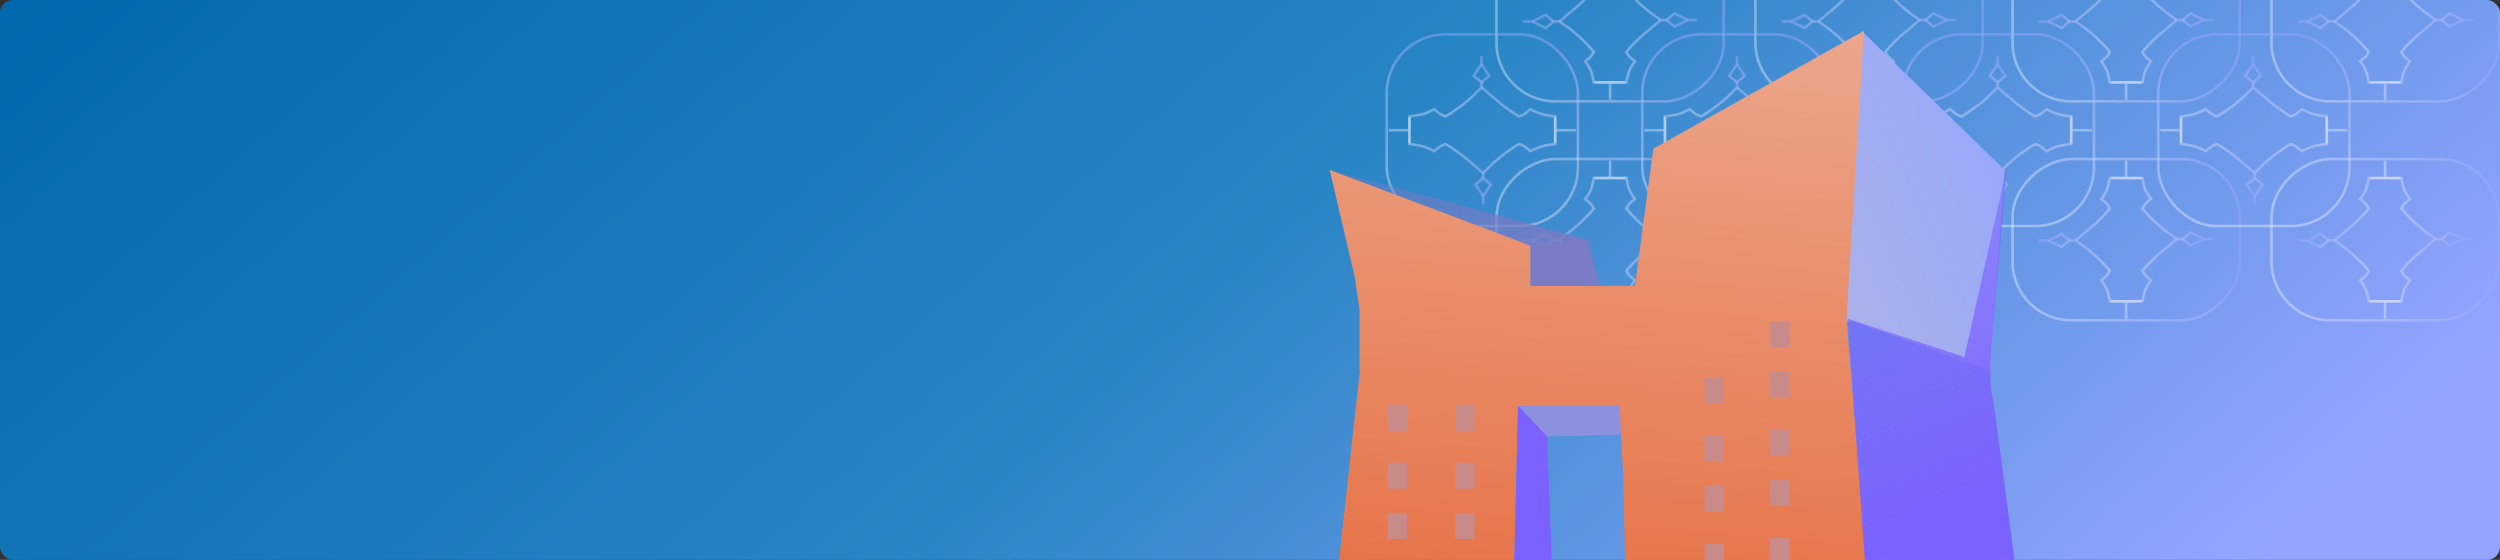 <svg width="1920" height="430" viewBox="0 0 1920 430" fill="none" xmlns="http://www.w3.org/2000/svg">
<rect x="0" y="0" width="1920" height="430" fill="#333333" stroke="none"/>
<g clip-path="url(#clip0_287_419)">
<rect width="1920" height="430" rx="10" fill="url(#paint0_linear_287_419)"/>
<rect x="1720.11" y="122.159" width="123.841" height="174.497" rx="45" transform="rotate(90 1720.11 122.159)" stroke="url(#paint1_linear_287_419)" stroke-opacity="0.5" stroke-width="2"/>
<path d="M1700.04 183.523L1692.79 183.523L1682.25 178.512L1676.33 183.523L1671.72 183.523L1663.16 177.398L1655.91 171.273L1648.67 164.035L1645.37 160.137C1645.37 160.137 1646.67 157.58 1648.01 156.239C1649.3 154.941 1651.96 152.898 1651.96 152.898C1651.96 152.898 1650.23 150.692 1649.33 149.001C1648.42 147.309 1647.59 146.313 1646.69 142.876C1645.37 137.864 1645.37 136.751 1645.37 136.751L1632.86 136.751M1632.86 136.751L1632.86 123.387M1632.86 136.751L1621.01 136.751" stroke="url(#paint2_linear_287_419)" stroke-opacity="0.5" stroke-width="2"/>
<path d="M1692.79 183.523L1682.25 188.534L1676.33 183.523M1671.72 183.523L1663.16 190.762L1655.91 196.887L1648.67 204.125L1645.37 208.023C1645.37 208.023 1646.67 210.58 1648.01 211.921C1649.3 213.219 1651.96 215.262 1651.96 215.262C1651.96 215.262 1650.23 217.468 1649.33 219.159C1648.42 220.851 1647.59 221.847 1646.69 225.284C1645.37 230.296 1645.37 231.409 1645.37 231.409L1632.86 231.409M1632.86 231.409L1632.86 244.773M1632.86 231.409L1621.01 231.409" stroke="url(#paint3_linear_287_419)" stroke-opacity="0.5" stroke-width="2"/>
<path d="M1565.69 184.636L1572.93 184.636L1583.47 189.648L1589.4 184.636L1594.01 184.636L1602.57 190.761L1609.81 196.886L1617.06 204.125L1620.35 208.023C1620.35 208.023 1619.05 210.58 1617.71 211.92C1616.42 213.219 1613.76 215.261 1613.76 215.261C1613.76 215.261 1615.49 217.467 1616.4 219.159C1617.31 220.851 1618.13 221.846 1619.03 225.284C1620.35 230.295 1620.35 231.409 1620.35 231.409L1632.86 231.409L1644.72 231.409" stroke="url(#paint4_linear_287_419)" stroke-opacity="0.5" stroke-width="2"/>
<path d="M1572.93 184.636L1583.47 179.625L1589.4 184.636M1594.01 184.636L1602.57 177.397L1609.81 171.272L1617.06 164.034L1620.35 160.136C1620.35 160.136 1619.05 157.579 1617.71 156.238C1616.42 154.94 1613.76 152.897 1613.76 152.897C1613.76 152.897 1615.49 150.692 1616.4 149C1617.31 147.308 1618.13 146.313 1619.03 142.875C1620.35 137.863 1620.35 136.75 1620.35 136.75L1632.86 136.75L1644.72 136.75" stroke="url(#paint5_linear_287_419)" stroke-opacity="0.5" stroke-width="2"/>
<rect x="1919" y="122.159" width="123.841" height="174.497" rx="45" transform="rotate(90 1919 122.159)" stroke="url(#paint6_linear_287_419)" stroke-opacity="0.5" stroke-width="2"/>
<path d="M1898.92 183.523L1891.68 183.523L1881.14 178.512L1875.22 183.523L1870.61 183.523L1862.04 177.398L1854.8 171.273L1847.56 164.034L1844.26 160.137C1844.26 160.137 1845.56 157.579 1846.9 156.239C1848.19 154.94 1850.85 152.898 1850.85 152.898C1850.85 152.898 1849.12 150.692 1848.21 149C1847.31 147.308 1846.48 146.313 1845.58 142.875C1844.26 137.864 1844.26 136.75 1844.26 136.75L1831.75 136.75M1831.75 136.75L1831.75 123.387M1831.75 136.75L1819.9 136.75" stroke="url(#paint7_linear_287_419)" stroke-opacity="0.5" stroke-width="2"/>
<path d="M1891.68 183.523L1881.14 188.534L1875.21 183.523M1870.6 183.523L1862.04 190.761L1854.8 196.886L1847.55 204.125L1844.26 208.023C1844.26 208.023 1845.56 210.58 1846.9 211.92C1848.19 213.219 1850.85 215.261 1850.85 215.261C1850.85 215.261 1849.12 217.467 1848.21 219.159C1847.31 220.851 1846.48 221.846 1845.58 225.284C1844.26 230.295 1844.26 231.409 1844.26 231.409L1831.75 231.409M1831.75 231.409L1831.75 244.773M1831.75 231.409L1819.89 231.409" stroke="url(#paint8_linear_287_419)" stroke-opacity="0.5" stroke-width="2"/>
<path d="M1764.58 184.636L1771.82 184.636L1782.36 189.648L1788.28 184.636L1792.89 184.636L1801.46 190.761L1808.7 196.886L1815.94 204.125L1819.24 208.023C1819.24 208.023 1817.94 210.58 1816.6 211.92C1815.31 213.219 1812.65 215.261 1812.65 215.261C1812.65 215.261 1814.38 217.467 1815.29 219.159C1816.19 220.851 1817.02 221.846 1817.92 225.284C1819.24 230.295 1819.24 231.409 1819.24 231.409L1831.75 231.409L1843.6 231.409" stroke="url(#paint9_linear_287_419)" stroke-opacity="0.5" stroke-width="2"/>
<path d="M1771.82 184.636L1782.36 179.625L1788.29 184.636M1792.9 184.636L1801.46 177.397L1808.7 171.272L1815.95 164.034L1819.24 160.136C1819.24 160.136 1817.94 157.579 1816.6 156.238C1815.31 154.94 1812.65 152.897 1812.65 152.897C1812.65 152.897 1814.38 150.692 1815.29 149C1816.19 147.308 1817.02 146.313 1817.92 142.875C1819.24 137.863 1819.24 136.75 1819.24 136.75L1831.75 136.75L1843.61 136.75" stroke="url(#paint10_linear_287_419)" stroke-opacity="0.5" stroke-width="2"/>
<rect x="1919" y="-45.999" width="123.841" height="174.497" rx="45" transform="rotate(90 1919 -45.999)" stroke="url(#paint11_linear_287_419)" stroke-opacity="0.5" stroke-width="2"/>
<path d="M1898.92 15.364L1891.68 15.364L1881.14 10.352L1875.22 15.364L1870.61 15.364L1862.04 9.239L1854.8 3.114L1847.56 -4.125L1844.26 -8.023C1844.26 -8.023 1845.56 -10.58 1846.9 -11.92C1848.19 -13.219 1850.85 -15.261 1850.85 -15.261C1850.85 -15.261 1849.12 -17.467 1848.21 -19.159C1847.31 -20.851 1846.48 -21.846 1845.58 -25.284C1844.26 -30.295 1844.26 -31.409 1844.26 -31.409L1831.75 -31.409M1831.75 -31.409L1831.75 -44.773M1831.75 -31.409L1819.9 -31.409" stroke="url(#paint12_linear_287_419)" stroke-opacity="0.5" stroke-width="2"/>
<path d="M1891.68 15.364L1881.14 20.375L1875.21 15.364M1870.6 15.364L1862.04 22.602L1854.8 28.727L1847.55 35.966L1844.26 39.864C1844.26 39.864 1845.56 42.421 1846.9 43.761C1848.19 45.06 1850.85 47.102 1850.85 47.102C1850.85 47.102 1849.12 49.308 1848.21 51C1847.31 52.692 1846.48 53.687 1845.58 57.125C1844.26 62.136 1844.26 63.25 1844.26 63.25L1831.75 63.25M1831.75 63.25L1831.75 76.614M1831.75 63.25L1819.89 63.25" stroke="url(#paint13_linear_287_419)" stroke-opacity="0.5" stroke-width="2"/>
<path d="M1764.58 16.478L1771.82 16.478L1782.36 21.489L1788.28 16.478L1792.89 16.478L1801.46 22.603L1808.7 28.728L1815.94 35.966L1819.24 39.864C1819.24 39.864 1817.94 42.422 1816.6 43.762C1815.31 45.06 1812.65 47.103 1812.65 47.103C1812.65 47.103 1814.38 49.309 1815.29 51.001C1816.19 52.692 1817.02 53.688 1817.92 57.126C1819.24 62.137 1819.24 63.251 1819.24 63.251L1831.75 63.251L1843.6 63.251" stroke="url(#paint14_linear_287_419)" stroke-opacity="0.5" stroke-width="2"/>
<path d="M1771.82 16.478L1782.36 11.467L1788.28 16.478M1792.89 16.478L1801.46 9.239L1808.7 3.114L1815.94 -4.124L1819.24 -8.022C1819.24 -8.022 1817.94 -10.579 1816.6 -11.92C1815.31 -13.218 1812.65 -15.261 1812.65 -15.261C1812.65 -15.261 1814.38 -17.466 1815.29 -19.158C1816.19 -20.85 1817.02 -21.845 1817.92 -25.283C1819.24 -30.295 1819.24 -31.408 1819.24 -31.408L1831.75 -31.408L1843.6 -31.408" stroke="url(#paint15_linear_287_419)" stroke-opacity="0.5" stroke-width="2"/>
<rect x="1720.11" y="-46" width="123.841" height="174.497" rx="45" transform="rotate(90 1720.11 -46)" stroke="url(#paint16_linear_287_419)" stroke-opacity="0.5" stroke-width="2"/>
<path d="M1700.04 15.364L1692.79 15.364L1682.25 10.353L1676.33 15.364L1671.72 15.364L1663.16 9.239L1655.91 3.114L1648.67 -4.125L1645.37 -8.022C1645.37 -8.022 1646.67 -10.58 1648.01 -11.92C1649.3 -13.218 1651.96 -15.261 1651.96 -15.261C1651.96 -15.261 1650.23 -17.467 1649.33 -19.159C1648.42 -20.85 1647.59 -21.846 1646.69 -25.284C1645.37 -30.295 1645.37 -31.409 1645.37 -31.409L1632.86 -31.409M1632.86 -31.409L1632.86 -44.772M1632.86 -31.409L1621.01 -31.409" stroke="url(#paint17_linear_287_419)" stroke-opacity="0.5" stroke-width="2"/>
<path d="M1692.79 15.364L1682.25 20.375L1676.33 15.364M1671.72 15.364L1663.16 22.602L1655.91 28.727L1648.67 35.966L1645.37 39.864C1645.37 39.864 1646.67 42.421 1648.01 43.761C1649.3 45.06 1651.96 47.102 1651.96 47.102C1651.96 47.102 1650.23 49.308 1649.33 51C1648.42 52.692 1647.59 53.687 1646.69 57.125C1645.37 62.136 1645.37 63.25 1645.37 63.25L1632.86 63.25M1632.86 63.25L1632.86 76.614M1632.86 63.25L1621.01 63.25" stroke="url(#paint18_linear_287_419)" stroke-opacity="0.5" stroke-width="2"/>
<path d="M1565.69 16.478L1572.93 16.478L1583.47 21.489L1589.4 16.478L1594.01 16.478L1602.57 22.603L1609.81 28.728L1617.06 35.966L1620.35 39.864C1620.35 39.864 1619.05 42.421 1617.71 43.762C1616.42 45.06 1613.76 47.102 1613.76 47.102C1613.76 47.102 1615.49 49.308 1616.4 51C1617.31 52.692 1618.13 53.688 1619.03 57.125C1620.35 62.137 1620.35 63.25 1620.35 63.25L1632.86 63.25L1644.72 63.25" stroke="url(#paint19_linear_287_419)" stroke-opacity="0.5" stroke-width="2"/>
<path d="M1572.93 16.478L1583.47 11.466L1589.4 16.478M1594.01 16.478L1602.57 9.239L1609.81 3.114L1617.06 -4.124L1620.35 -8.022C1620.35 -8.022 1619.05 -10.579 1617.71 -11.92C1616.42 -13.218 1613.76 -15.261 1613.76 -15.261C1613.76 -15.261 1615.49 -17.467 1616.4 -19.159C1617.31 -20.85 1618.13 -21.846 1619.03 -25.283C1620.35 -30.295 1620.35 -31.408 1620.35 -31.408L1632.86 -31.408L1644.72 -31.408" stroke="url(#paint20_linear_287_419)" stroke-opacity="0.5" stroke-width="2"/>
<rect x="1657.57" y="26.387" width="146.837" height="147.227" rx="45" stroke="url(#paint21_linear_287_419)" stroke-opacity="0.5" stroke-width="2"/>
<path d="M1730.33 43.206L1730.33 49.331L1724.41 58.24L1730.33 63.251L1730.33 67.149L1723.09 74.387L1715.84 80.512L1707.28 86.637L1702.67 89.421C1702.67 89.421 1699.65 88.324 1698.06 87.194C1696.53 86.099 1694.11 83.853 1694.11 83.853C1694.11 83.853 1691.5 85.313 1689.5 86.081C1687.5 86.848 1686.32 87.544 1682.26 88.308C1676.33 89.421 1675.01 89.421 1675.01 89.421L1675.01 100.001M1675.01 100.001L1659.21 100.001M1675.01 100.001L1675.01 110.024" stroke="url(#paint22_linear_287_419)" stroke-opacity="0.5" stroke-width="2"/>
<path d="M1730.33 49.331L1736.26 58.24L1730.33 63.251M1730.33 67.149L1738.89 74.387L1746.14 80.512L1754.7 86.637L1759.31 89.421C1759.31 89.421 1762.33 88.324 1763.92 87.194C1765.45 86.1 1767.87 83.853 1767.87 83.853C1767.87 83.853 1770.48 85.313 1772.48 86.081C1774.48 86.848 1775.66 87.544 1779.72 88.308C1785.65 89.421 1786.97 89.421 1786.97 89.421L1786.97 100.001M1786.97 100.001L1802.77 100.001M1786.97 100.001L1786.97 110.024" stroke="url(#paint23_linear_287_419)" stroke-opacity="0.5" stroke-width="2"/>
<path d="M1731.65 156.796L1731.65 150.671L1737.58 141.762L1731.65 136.751L1731.65 132.853L1738.89 125.614L1746.14 119.489L1754.7 113.364L1759.31 110.58C1759.31 110.58 1762.33 111.678 1763.92 112.808C1765.45 113.902 1767.87 116.148 1767.87 116.148C1767.87 116.148 1770.48 114.689 1772.48 113.921C1774.48 113.153 1775.66 112.458 1779.72 111.694C1785.65 110.58 1786.97 110.58 1786.97 110.58L1786.97 100.001L1786.97 89.978" stroke="url(#paint24_linear_287_419)" stroke-opacity="0.5" stroke-width="2"/>
<path d="M1731.65 150.671L1725.72 141.762L1731.65 136.75M1731.65 132.852L1723.09 125.614L1715.84 119.489L1707.28 113.364L1702.67 110.58C1702.67 110.58 1699.65 111.677 1698.06 112.807C1696.53 113.902 1694.11 116.148 1694.11 116.148C1694.11 116.148 1691.5 114.688 1689.5 113.921C1687.5 113.153 1686.32 112.457 1682.26 111.693C1676.33 110.58 1675.01 110.58 1675.01 110.58L1675.01 100L1675.01 89.978" stroke="url(#paint25_linear_287_419)" stroke-opacity="0.5" stroke-width="2"/>
<rect x="1461.32" y="26.387" width="146.837" height="147.227" rx="45" stroke="url(#paint26_linear_287_419)" stroke-opacity="0.5" stroke-width="2"/>
<path d="M1534.08 43.205L1534.08 49.33L1528.15 58.239L1534.08 63.251L1534.08 67.148L1526.83 74.387L1519.59 80.512L1511.03 86.637L1506.42 89.421C1506.42 89.421 1503.39 88.324 1501.81 87.194C1500.27 86.099 1497.86 83.853 1497.86 83.853C1497.86 83.853 1495.25 85.312 1493.25 86.08C1491.24 86.848 1490.07 87.543 1486 88.307C1480.07 89.421 1478.76 89.421 1478.76 89.421L1478.76 100M1478.76 100L1462.95 100M1478.76 100L1478.76 110.023" stroke="url(#paint27_linear_287_419)" stroke-opacity="0.5" stroke-width="2"/>
<path d="M1534.08 49.33L1540 58.239L1534.08 63.251M1534.08 67.148L1542.64 74.387L1549.88 80.512L1558.44 86.637L1563.05 89.421C1563.05 89.421 1566.08 88.324 1567.66 87.194C1569.2 86.099 1571.62 83.853 1571.62 83.853C1571.62 83.853 1574.22 85.312 1576.23 86.08C1578.23 86.848 1579.4 87.543 1583.47 88.307C1589.4 89.421 1590.71 89.421 1590.71 89.421L1590.71 100M1590.71 100L1606.52 100M1590.71 100L1590.71 110.023" stroke="url(#paint28_linear_287_419)" stroke-opacity="0.5" stroke-width="2"/>
<path d="M1535.39 156.796L1535.39 150.671L1541.32 141.762L1535.39 136.75L1535.39 132.852L1542.64 125.614L1549.88 119.489L1558.44 113.364L1563.05 110.58C1563.05 110.58 1566.08 111.677 1567.66 112.807C1569.2 113.902 1571.62 116.148 1571.62 116.148C1571.62 116.148 1574.22 114.688 1576.23 113.921C1578.23 113.153 1579.4 112.457 1583.47 111.693C1589.4 110.58 1590.71 110.58 1590.71 110.58L1590.71 100L1590.71 89.978" stroke="url(#paint29_linear_287_419)" stroke-opacity="0.5" stroke-width="2"/>
<path d="M1535.39 150.67L1529.47 141.761L1535.39 136.75M1535.39 132.852L1526.83 125.613L1519.59 119.488L1511.03 113.363L1506.42 110.579C1506.42 110.579 1503.39 111.677 1501.81 112.807C1500.27 113.901 1497.85 116.147 1497.85 116.147C1497.85 116.147 1495.25 114.688 1493.24 113.92C1491.24 113.152 1490.07 112.457 1486 111.693C1480.07 110.579 1478.76 110.579 1478.76 110.579L1478.76 100L1478.76 89.977" stroke="url(#paint30_linear_287_419)" stroke-opacity="0.5" stroke-width="2"/>
<rect x="1323.79" y="122.159" width="123.841" height="174.497" rx="45" transform="rotate(90 1323.79 122.159)" stroke="url(#paint31_linear_287_419)" stroke-opacity="0.5" stroke-width="2"/>
<path d="M1303.72 183.523L1296.47 183.523L1285.94 178.512L1280.01 183.523L1275.4 183.523L1266.84 177.398L1259.59 171.273L1252.35 164.035L1249.06 160.137C1249.06 160.137 1250.36 157.58 1251.69 156.239C1252.99 154.941 1255.64 152.898 1255.64 152.898C1255.64 152.898 1253.92 150.692 1253.01 149.001C1252.1 147.309 1251.28 146.313 1250.37 142.876C1249.06 137.864 1249.06 136.751 1249.06 136.751L1236.54 136.751M1236.54 136.751L1236.54 123.387M1236.54 136.751L1224.69 136.751" stroke="url(#paint32_linear_287_419)" stroke-opacity="0.5" stroke-width="2"/>
<path d="M1296.47 183.523L1285.94 188.534L1280.01 183.523M1275.4 183.523L1266.84 190.762L1259.59 196.887L1252.35 204.125L1249.06 208.023C1249.06 208.023 1250.36 210.58 1251.69 211.921C1252.99 213.219 1255.64 215.262 1255.64 215.262C1255.64 215.262 1253.92 217.468 1253.01 219.159C1252.1 220.851 1251.28 221.847 1250.37 225.284C1249.06 230.296 1249.06 231.409 1249.06 231.409L1236.54 231.409M1236.54 231.409L1236.54 244.773M1236.54 231.409L1224.69 231.409" stroke="url(#paint33_linear_287_419)" stroke-opacity="0.5" stroke-width="2"/>
<path d="M1169.37 184.636L1176.61 184.636L1187.15 189.648L1193.08 184.636L1197.69 184.636L1206.25 190.761L1213.49 196.886L1220.74 204.125L1224.03 208.023C1224.03 208.023 1222.73 210.58 1221.4 211.92C1220.1 213.219 1217.45 215.261 1217.45 215.261C1217.45 215.261 1219.17 217.467 1220.08 219.159C1220.99 220.851 1221.81 221.846 1222.71 225.284C1224.03 230.295 1224.03 231.409 1224.03 231.409L1236.54 231.409L1248.4 231.409" stroke="url(#paint34_linear_287_419)" stroke-opacity="0.5" stroke-width="2"/>
<path d="M1176.62 184.636L1187.15 179.625L1193.08 184.636M1197.69 184.636L1206.25 177.397L1213.5 171.272L1220.74 164.034L1224.03 160.136C1224.03 160.136 1222.73 157.579 1221.4 156.238C1220.1 154.94 1217.45 152.897 1217.45 152.897C1217.45 152.897 1219.17 150.692 1220.08 149C1220.99 147.308 1221.81 146.313 1222.72 142.875C1224.03 137.863 1224.03 136.75 1224.03 136.75L1236.55 136.75L1248.4 136.75" stroke="url(#paint35_linear_287_419)" stroke-opacity="0.5" stroke-width="2"/>
<rect x="1522.68" y="122.159" width="123.841" height="174.497" rx="45" transform="rotate(90 1522.68 122.159)" stroke="url(#paint36_linear_287_419)" stroke-opacity="0.5" stroke-width="2"/>
<path d="M1502.61 183.523L1495.37 183.523L1484.83 178.512L1478.9 183.523L1474.29 183.523L1465.73 177.398L1458.49 171.273L1451.24 164.035L1447.95 160.137C1447.95 160.137 1449.25 157.58 1450.58 156.239C1451.88 154.941 1454.53 152.898 1454.53 152.898C1454.53 152.898 1452.81 150.692 1451.9 149.001C1450.99 147.309 1450.17 146.313 1449.27 142.876C1447.95 137.864 1447.95 136.751 1447.95 136.751L1435.44 136.751M1435.44 136.751L1435.44 123.387M1435.44 136.751L1423.58 136.751" stroke="url(#paint37_linear_287_419)" stroke-opacity="0.5" stroke-width="2"/>
<path d="M1495.37 183.523L1484.83 188.534L1478.9 183.523M1474.29 183.523L1465.73 190.762L1458.49 196.887L1451.24 204.125L1447.95 208.023C1447.95 208.023 1449.25 210.58 1450.58 211.921C1451.88 213.219 1454.53 215.262 1454.53 215.262C1454.53 215.262 1452.81 217.468 1451.9 219.159C1450.99 220.851 1450.17 221.847 1449.27 225.284C1447.95 230.296 1447.95 231.409 1447.95 231.409L1435.44 231.409M1435.44 231.409L1435.44 244.773M1435.44 231.409L1423.58 231.409" stroke="url(#paint38_linear_287_419)" stroke-opacity="0.5" stroke-width="2"/>
<path d="M1368.26 184.637L1375.51 184.637L1386.04 189.648L1391.97 184.637L1396.58 184.637L1405.14 190.761L1412.39 196.886L1419.63 204.125L1422.92 208.023C1422.92 208.023 1421.62 210.58 1420.29 211.921C1418.99 213.219 1416.34 215.261 1416.34 215.261C1416.34 215.261 1418.06 217.467 1418.97 219.159C1419.88 220.851 1420.7 221.846 1421.61 225.284C1422.92 230.296 1422.92 231.409 1422.92 231.409L1435.44 231.409L1447.29 231.409" stroke="url(#paint39_linear_287_419)" stroke-opacity="0.5" stroke-width="2"/>
<path d="M1375.51 184.636L1386.04 179.625L1391.97 184.636M1396.58 184.636L1405.14 177.398L1412.39 171.273L1419.63 164.034L1422.92 160.136C1422.92 160.136 1421.62 157.579 1420.29 156.239C1418.99 154.94 1416.34 152.898 1416.34 152.898C1416.34 152.898 1418.06 150.692 1418.97 149C1419.88 147.308 1420.7 146.313 1421.61 142.875C1422.92 137.864 1422.92 136.75 1422.92 136.75L1435.44 136.75L1447.29 136.75" stroke="url(#paint40_linear_287_419)" stroke-opacity="0.5" stroke-width="2"/>
<rect x="1522.68" y="-46" width="123.841" height="174.497" rx="45" transform="rotate(90 1522.68 -46)" stroke="url(#paint41_linear_287_419)" stroke-opacity="0.5" stroke-width="2"/>
<path d="M1502.61 15.364L1495.36 15.364L1484.83 10.352L1478.9 15.364L1474.29 15.364L1465.73 9.239L1458.48 3.114L1451.24 -4.125L1447.95 -8.023C1447.95 -8.023 1449.25 -10.58 1450.58 -11.92C1451.88 -13.219 1454.53 -15.261 1454.53 -15.261C1454.53 -15.261 1452.81 -17.467 1451.9 -19.159C1450.99 -20.851 1450.17 -21.846 1449.26 -25.284C1447.95 -30.295 1447.95 -31.409 1447.95 -31.409L1435.43 -31.409M1435.43 -31.409L1435.43 -44.773M1435.43 -31.409L1423.58 -31.409" stroke="url(#paint42_linear_287_419)" stroke-opacity="0.5" stroke-width="2"/>
<path d="M1495.36 15.364L1484.83 20.375L1478.9 15.364M1474.29 15.364L1465.73 22.602L1458.48 28.727L1451.24 35.966L1447.95 39.864C1447.95 39.864 1449.24 42.421 1450.58 43.761C1451.88 45.06 1454.53 47.102 1454.53 47.102C1454.53 47.102 1452.81 49.308 1451.9 51C1450.99 52.692 1450.17 53.687 1449.26 57.125C1447.95 62.136 1447.95 63.25 1447.95 63.25L1435.43 63.25M1435.43 63.25L1435.43 76.614M1435.43 63.25L1423.58 63.25" stroke="url(#paint43_linear_287_419)" stroke-opacity="0.5" stroke-width="2"/>
<path d="M1368.26 16.478L1375.5 16.478L1386.04 21.489L1391.97 16.478L1396.58 16.478L1405.14 22.603L1412.38 28.728L1419.63 35.966L1422.92 39.864C1422.92 39.864 1421.62 42.421 1420.29 43.762C1418.99 45.06 1416.34 47.102 1416.34 47.102C1416.34 47.102 1418.06 49.308 1418.97 51C1419.88 52.692 1420.7 53.688 1421.6 57.125C1422.92 62.137 1422.92 63.25 1422.92 63.25L1435.43 63.25L1447.29 63.25" stroke="url(#paint44_linear_287_419)" stroke-opacity="0.5" stroke-width="2"/>
<path d="M1375.5 16.478L1386.04 11.466L1391.97 16.478M1396.58 16.478L1405.14 9.239L1412.38 3.114L1419.63 -4.124L1422.92 -8.022C1422.92 -8.022 1421.62 -10.579 1420.29 -11.92C1418.99 -13.218 1416.34 -15.261 1416.34 -15.261C1416.34 -15.261 1418.06 -17.467 1418.97 -19.159C1419.88 -20.85 1420.7 -21.846 1421.6 -25.283C1422.92 -30.295 1422.92 -31.408 1422.92 -31.408L1435.43 -31.408L1447.29 -31.408" stroke="url(#paint45_linear_287_419)" stroke-opacity="0.5" stroke-width="2"/>
<rect x="1323.79" y="-46" width="123.841" height="174.497" rx="45" transform="rotate(90 1323.79 -46)" stroke="url(#paint46_linear_287_419)" stroke-opacity="0.5" stroke-width="2"/>
<path d="M1303.72 15.364L1296.47 15.364L1285.94 10.352L1280.01 15.364L1275.4 15.364L1266.84 9.239L1259.59 3.114L1252.35 -4.125L1249.06 -8.023C1249.06 -8.023 1250.36 -10.58 1251.69 -11.92C1252.99 -13.219 1255.64 -15.261 1255.64 -15.261C1255.64 -15.261 1253.92 -17.467 1253.01 -19.159C1252.1 -20.851 1251.28 -21.846 1250.37 -25.284C1249.06 -30.295 1249.06 -31.409 1249.06 -31.409L1236.54 -31.409M1236.54 -31.409L1236.54 -44.773M1236.54 -31.409L1224.69 -31.409" stroke="url(#paint47_linear_287_419)" stroke-opacity="0.5" stroke-width="2"/>
<path d="M1296.48 15.364L1285.94 20.375L1280.01 15.364M1275.4 15.364L1266.84 22.602L1259.6 28.727L1252.35 35.966L1249.06 39.864C1249.06 39.864 1250.36 42.421 1251.69 43.761C1252.99 45.06 1255.64 47.102 1255.64 47.102C1255.64 47.102 1253.92 49.308 1253.01 51C1252.1 52.692 1251.28 53.687 1250.38 57.125C1249.06 62.136 1249.06 63.25 1249.06 63.25L1236.55 63.25M1236.55 63.25L1236.55 76.614M1236.55 63.25L1224.69 63.25" stroke="url(#paint48_linear_287_419)" stroke-opacity="0.5" stroke-width="2"/>
<path d="M1169.37 16.478L1176.62 16.478L1187.15 21.489L1193.08 16.478L1197.69 16.478L1206.25 22.603L1213.5 28.728L1220.74 35.966L1224.03 39.864C1224.03 39.864 1222.73 42.421 1221.4 43.762C1220.1 45.06 1217.45 47.102 1217.45 47.102C1217.45 47.102 1219.17 49.308 1220.08 51C1220.99 52.692 1221.81 53.688 1222.72 57.125C1224.03 62.137 1224.03 63.25 1224.03 63.25L1236.55 63.25L1248.4 63.25" stroke="url(#paint49_linear_287_419)" stroke-opacity="0.5" stroke-width="2"/>
<path d="M1176.62 16.478L1187.15 11.466L1193.08 16.478M1197.69 16.478L1206.25 9.239L1213.5 3.114L1220.74 -4.124L1224.03 -8.022C1224.03 -8.022 1222.74 -10.579 1221.4 -11.92C1220.1 -13.218 1217.45 -15.261 1217.45 -15.261C1217.45 -15.261 1219.17 -17.467 1220.08 -19.159C1220.99 -20.85 1221.81 -21.846 1222.72 -25.283C1224.03 -30.295 1224.03 -31.408 1224.03 -31.408L1236.55 -31.408L1248.4 -31.408" stroke="url(#paint50_linear_287_419)" stroke-opacity="0.5" stroke-width="2"/>
<rect x="1261.25" y="26.387" width="146.837" height="147.227" rx="45" stroke="url(#paint51_linear_287_419)" stroke-opacity="0.5" stroke-width="2"/>
<path d="M1334.01 43.206L1334.01 49.331L1328.09 58.24L1334.01 63.251L1334.01 67.149L1326.77 74.388L1319.53 80.513L1310.96 86.638L1306.35 89.422C1306.35 89.422 1303.33 88.324 1301.74 87.194C1300.21 86.1 1297.79 83.853 1297.79 83.853C1297.79 83.853 1295.18 85.313 1293.18 86.081C1291.18 86.849 1290.01 87.544 1285.94 88.308C1280.01 89.422 1278.69 89.422 1278.69 89.422L1278.69 100.001M1278.69 100.001L1262.89 100.001M1278.69 100.001L1278.69 110.024" stroke="url(#paint52_linear_287_419)" stroke-opacity="0.5" stroke-width="2"/>
<path d="M1334.01 49.331L1339.94 58.24L1334.01 63.251M1334.01 67.149L1342.58 74.387L1349.82 80.512L1358.38 86.637L1362.99 89.421C1362.99 89.421 1366.02 88.324 1367.6 87.194C1369.14 86.1 1371.55 83.853 1371.55 83.853C1371.55 83.853 1374.16 85.313 1376.16 86.081C1378.16 86.848 1379.34 87.544 1383.41 88.308C1389.33 89.421 1390.65 89.421 1390.65 89.421L1390.65 100.001M1390.65 100.001L1406.46 100.001M1390.65 100.001L1390.65 110.024" stroke="url(#paint53_linear_287_419)" stroke-opacity="0.5" stroke-width="2"/>
<path d="M1335.33 156.796L1335.33 150.671L1341.26 141.762L1335.33 136.751L1335.33 132.853L1342.58 125.614L1349.82 119.489L1358.38 113.364L1362.99 110.58C1362.99 110.58 1366.02 111.678 1367.6 112.808C1369.14 113.902 1371.55 116.148 1371.55 116.148C1371.55 116.148 1374.16 114.689 1376.16 113.921C1378.16 113.153 1379.34 112.458 1383.41 111.694C1389.33 110.58 1390.65 110.58 1390.65 110.58L1390.65 100.001L1390.65 89.978" stroke="url(#paint54_linear_287_419)" stroke-opacity="0.5" stroke-width="2"/>
<path d="M1335.33 150.671L1329.4 141.762L1335.33 136.75M1335.33 132.852L1326.77 125.614L1319.53 119.489L1310.96 113.364L1306.35 110.58C1306.35 110.58 1303.33 111.677 1301.74 112.807C1300.21 113.902 1297.79 116.148 1297.79 116.148C1297.79 116.148 1295.18 114.688 1293.18 113.921C1291.18 113.153 1290 112.457 1285.94 111.693C1280.01 110.58 1278.69 110.58 1278.69 110.58L1278.69 100L1278.69 89.978" stroke="url(#paint55_linear_287_419)" stroke-opacity="0.5" stroke-width="2"/>
<rect x="1065" y="26.387" width="146.837" height="147.227" rx="45" stroke="url(#paint56_linear_287_419)" stroke-opacity="0.5" stroke-width="2"/>
<path d="M1137.76 43.205L1137.76 49.33L1131.83 58.239L1137.76 63.251L1137.76 67.148L1130.52 74.387L1123.27 80.512L1114.71 86.637L1110.1 89.421C1110.1 89.421 1107.08 88.324 1105.49 87.194C1103.95 86.099 1101.54 83.853 1101.54 83.853C1101.54 83.853 1098.93 85.312 1096.93 86.08C1094.93 86.848 1093.75 87.544 1089.68 88.308C1083.76 89.421 1082.44 89.421 1082.44 89.421L1082.44 100.001M1082.44 100.001L1066.63 100.001M1082.44 100.001L1082.44 110.023" stroke="url(#paint57_linear_287_419)" stroke-opacity="0.5" stroke-width="2"/>
<path d="M1137.76 49.33L1143.69 58.239L1137.76 63.251M1137.76 67.148L1146.32 74.387L1153.57 80.512L1162.13 86.637L1166.74 89.421C1166.74 89.421 1169.76 88.324 1171.35 87.194C1172.88 86.099 1175.3 83.853 1175.3 83.853C1175.3 83.853 1177.91 85.312 1179.91 86.08C1181.91 86.848 1183.09 87.543 1187.15 88.307C1193.08 89.421 1194.4 89.421 1194.4 89.421L1194.4 100M1194.4 100L1210.2 100M1194.4 100L1194.4 110.023" stroke="url(#paint58_linear_287_419)" stroke-opacity="0.5" stroke-width="2"/>
<path d="M1139.08 156.796L1139.08 150.671L1145 141.762L1139.08 136.75L1139.08 132.852L1146.32 125.614L1153.57 119.489L1162.13 113.364L1166.74 110.58C1166.74 110.58 1169.76 111.677 1171.35 112.807C1172.88 113.902 1175.3 116.148 1175.3 116.148C1175.3 116.148 1177.91 114.688 1179.91 113.921C1181.91 113.153 1183.09 112.457 1187.15 111.693C1193.08 110.58 1194.4 110.58 1194.4 110.58L1194.4 100L1194.4 89.978" stroke="url(#paint59_linear_287_419)" stroke-opacity="0.5" stroke-width="2"/>
<path d="M1139.08 150.67L1133.15 141.761L1139.08 136.75M1139.08 132.852L1130.52 125.613L1123.27 119.488L1114.71 113.363L1110.1 110.579C1110.1 110.579 1107.08 111.677 1105.49 112.807C1103.95 113.901 1101.54 116.147 1101.54 116.147C1101.54 116.147 1098.93 114.688 1096.93 113.92C1094.93 113.152 1093.75 112.457 1089.68 111.693C1083.76 110.579 1082.44 110.579 1082.44 110.579L1082.44 100L1082.44 89.977" stroke="url(#paint60_linear_287_419)" stroke-opacity="0.5" stroke-width="2"/>
<path d="M1430.44 24.426L1539.5 130.517L1528.37 284.832L1417.83 244.77L1430.44 24.426Z" fill="url(#paint61_linear_287_419)"/>
<path d="M1165.12 310.694H1245.25V333.693L1188.12 335.281L1165.12 310.694Z" fill="#8B91DF"/>
<path d="M1269.73 114.195L1431.46 23.684L1418.11 244.77L1425.53 335.281L1428.5 367.183L1433.69 441.373L1437.4 490.338L1250.44 546.722L1246.73 367.183L1243.76 311.54H1165.86L1159.93 560.818H1016C1016 560.818 1021.16 502.01 1024.9 464.371C1028.68 426.389 1035.29 367.183 1035.29 367.183L1044.19 286.316V238.834L1040.48 212.868L1021.19 130.517L1175.51 188.385V219.545H1255.63L1269.73 114.195Z" fill="url(#paint62_linear_287_419)"/>
<path d="M1165.86 311.54L1188.12 335.281L1196.28 551.915L1159.93 560.818L1165.86 311.54Z" fill="url(#paint63_linear_287_419)"/>
<path d="M1175.51 188.385C1177.29 188.385 1167.84 190.858 1219.28 183.192L1228.18 219.545H1175.51V188.385Z" fill="#797BC5"/>
<path d="M1176.25 189.127L1218.54 183.934L1021.94 130.517L1176.25 189.127Z" fill="url(#paint64_linear_287_419)"/>
<path d="M1418.85 244.682L1508.62 274.157L1541.26 128.292C1541.26 128.292 1528.65 273.401 1528.65 280.959V294.563C1528.65 298.342 1531.62 312.702 1531.62 312.702L1550.91 458.567L1436.66 491.822L1418.85 244.682Z" fill="url(#paint65_linear_287_419)"/>
<path d="M1065.71 310.799H1080.55V330.83H1065.71V310.799Z" fill="#C98A8A"/>
<path d="M1117.64 310.799H1132.48V330.83H1117.64V310.799Z" fill="#C98A8A"/>
<path d="M1117.64 355.313H1132.48V375.344H1117.64V355.313Z" fill="#C98A8A"/>
<path d="M1117.64 393.892H1132.48V413.923H1117.64V393.892Z" fill="#C98A8A"/>
<path d="M1065.71 393.891H1080.55V413.923H1065.71V393.891Z" fill="#C98A8A"/>
<path d="M1065.71 355.313H1080.55V375.344H1065.71V355.313Z" fill="#C98A8A"/>
<path d="M1309.05 290.025H1323.89V310.056H1309.05V290.025Z" fill="#C98A8A"/>
<path d="M1359.5 285.574H1374.34V305.605H1359.5V285.574Z" fill="#C98A8A"/>
<path d="M1359.5 246.995H1374.34V267.026H1359.5V246.995Z" fill="#C98A8A"/>
<path d="M1359.5 330.088H1374.34V350.119H1359.5V330.088Z" fill="#C98A8A"/>
<path d="M1359.5 368.667H1374.34V388.698H1359.5V368.667Z" fill="#C98A8A"/>
<path d="M1359.5 413.181H1374.34V433.212H1359.5V413.181Z" fill="#C98A8A"/>
<path d="M1309.05 417.632H1323.89V437.663H1309.05V417.632Z" fill="#C98A8A"/>
<path d="M1309.05 373.118H1323.89V393.149H1309.05V373.118Z" fill="#C98A8A"/>
<path d="M1309.05 334.54H1323.89V354.571H1309.05V334.54Z" fill="#C98A8A"/>
</g>
<defs>
<linearGradient id="paint0_linear_287_419" x1="236.555" y1="-234.488" x2="1304.56" y2="983.94" gradientUnits="userSpaceOnUse">
<stop stop-color="#0067AC"/>
<stop offset="0.486" stop-color="#2785C4"/>
<stop offset="0.917" stop-color="#95A5FF"/>
</linearGradient>
<linearGradient id="paint1_linear_287_419" x1="1784.03" y1="121.159" x2="1784.03" y2="297.657" gradientUnits="userSpaceOnUse">
<stop stop-color="#95A5FF"/>
<stop offset="1" stop-color="white" stop-opacity="0.74"/>
</linearGradient>
<linearGradient id="paint2_linear_287_419" x1="1700.04" y1="153.455" x2="1621.01" y2="153.455" gradientUnits="userSpaceOnUse">
<stop stop-color="#95A5FF"/>
<stop offset="1" stop-color="white" stop-opacity="0.74"/>
</linearGradient>
<linearGradient id="paint3_linear_287_419" x1="1692.79" y1="214.148" x2="1621.01" y2="214.148" gradientUnits="userSpaceOnUse">
<stop stop-color="#95A5FF"/>
<stop offset="1" stop-color="white" stop-opacity="0.74"/>
</linearGradient>
<linearGradient id="paint4_linear_287_419" x1="1565.69" y1="208.023" x2="1644.72" y2="208.023" gradientUnits="userSpaceOnUse">
<stop stop-color="#95A5FF"/>
<stop offset="1" stop-color="white" stop-opacity="0.74"/>
</linearGradient>
<linearGradient id="paint5_linear_287_419" x1="1572.93" y1="160.693" x2="1644.72" y2="160.693" gradientUnits="userSpaceOnUse">
<stop stop-color="#95A5FF"/>
<stop offset="1" stop-color="white" stop-opacity="0.74"/>
</linearGradient>
<linearGradient id="paint6_linear_287_419" x1="1982.92" y1="121.159" x2="1982.92" y2="297.657" gradientUnits="userSpaceOnUse">
<stop stop-color="#95A5FF"/>
<stop offset="1" stop-color="white" stop-opacity="0.74"/>
</linearGradient>
<linearGradient id="paint7_linear_287_419" x1="1898.92" y1="153.455" x2="1819.9" y2="153.455" gradientUnits="userSpaceOnUse">
<stop stop-color="#95A5FF"/>
<stop offset="1" stop-color="white" stop-opacity="0.74"/>
</linearGradient>
<linearGradient id="paint8_linear_287_419" x1="1891.68" y1="214.148" x2="1819.89" y2="214.148" gradientUnits="userSpaceOnUse">
<stop stop-color="#95A5FF"/>
<stop offset="1" stop-color="white" stop-opacity="0.74"/>
</linearGradient>
<linearGradient id="paint9_linear_287_419" x1="1764.58" y1="208.023" x2="1843.6" y2="208.023" gradientUnits="userSpaceOnUse">
<stop stop-color="#95A5FF"/>
<stop offset="1" stop-color="white" stop-opacity="0.74"/>
</linearGradient>
<linearGradient id="paint10_linear_287_419" x1="1771.82" y1="160.693" x2="1843.61" y2="160.693" gradientUnits="userSpaceOnUse">
<stop stop-color="#95A5FF"/>
<stop offset="1" stop-color="white" stop-opacity="0.74"/>
</linearGradient>
<linearGradient id="paint11_linear_287_419" x1="1982.92" y1="-46.999" x2="1982.92" y2="129.498" gradientUnits="userSpaceOnUse">
<stop stop-color="#95A5FF"/>
<stop offset="1" stop-color="white" stop-opacity="0.74"/>
</linearGradient>
<linearGradient id="paint12_linear_287_419" x1="1898.92" y1="-14.704" x2="1819.9" y2="-14.704" gradientUnits="userSpaceOnUse">
<stop stop-color="#95A5FF"/>
<stop offset="1" stop-color="white" stop-opacity="0.74"/>
</linearGradient>
<linearGradient id="paint13_linear_287_419" x1="1891.68" y1="45.989" x2="1819.89" y2="45.989" gradientUnits="userSpaceOnUse">
<stop stop-color="#95A5FF"/>
<stop offset="1" stop-color="white" stop-opacity="0.74"/>
</linearGradient>
<linearGradient id="paint14_linear_287_419" x1="1764.58" y1="39.864" x2="1843.6" y2="39.864" gradientUnits="userSpaceOnUse">
<stop stop-color="#95A5FF"/>
<stop offset="1" stop-color="white" stop-opacity="0.74"/>
</linearGradient>
<linearGradient id="paint15_linear_287_419" x1="1771.82" y1="-7.465" x2="1843.6" y2="-7.465" gradientUnits="userSpaceOnUse">
<stop stop-color="#95A5FF"/>
<stop offset="1" stop-color="white" stop-opacity="0.74"/>
</linearGradient>
<linearGradient id="paint16_linear_287_419" x1="1784.03" y1="-47" x2="1784.03" y2="129.497" gradientUnits="userSpaceOnUse">
<stop stop-color="#95A5FF"/>
<stop offset="1" stop-color="white" stop-opacity="0.74"/>
</linearGradient>
<linearGradient id="paint17_linear_287_419" x1="1700.04" y1="-14.704" x2="1621.01" y2="-14.704" gradientUnits="userSpaceOnUse">
<stop stop-color="#95A5FF"/>
<stop offset="1" stop-color="white" stop-opacity="0.74"/>
</linearGradient>
<linearGradient id="paint18_linear_287_419" x1="1692.79" y1="45.989" x2="1621.01" y2="45.989" gradientUnits="userSpaceOnUse">
<stop stop-color="#95A5FF"/>
<stop offset="1" stop-color="white" stop-opacity="0.74"/>
</linearGradient>
<linearGradient id="paint19_linear_287_419" x1="1565.69" y1="39.864" x2="1644.72" y2="39.864" gradientUnits="userSpaceOnUse">
<stop stop-color="#95A5FF"/>
<stop offset="1" stop-color="white" stop-opacity="0.74"/>
</linearGradient>
<linearGradient id="paint20_linear_287_419" x1="1572.93" y1="-7.465" x2="1644.72" y2="-7.465" gradientUnits="userSpaceOnUse">
<stop stop-color="#95A5FF"/>
<stop offset="1" stop-color="white" stop-opacity="0.74"/>
</linearGradient>
<linearGradient id="paint21_linear_287_419" x1="1730.99" y1="25.387" x2="1730.99" y2="174.614" gradientUnits="userSpaceOnUse">
<stop stop-color="#95A5FF"/>
<stop offset="1" stop-color="white" stop-opacity="0.74"/>
</linearGradient>
<linearGradient id="paint22_linear_287_419" x1="1694.77" y1="43.206" x2="1694.77" y2="110.024" gradientUnits="userSpaceOnUse">
<stop stop-color="#95A5FF"/>
<stop offset="1" stop-color="white" stop-opacity="0.74"/>
</linearGradient>
<linearGradient id="paint23_linear_287_419" x1="1766.55" y1="49.331" x2="1766.55" y2="110.024" gradientUnits="userSpaceOnUse">
<stop stop-color="#95A5FF"/>
<stop offset="1" stop-color="white" stop-opacity="0.74"/>
</linearGradient>
<linearGradient id="paint24_linear_287_419" x1="1759.31" y1="156.796" x2="1759.31" y2="89.978" gradientUnits="userSpaceOnUse">
<stop stop-color="#95A5FF"/>
<stop offset="1" stop-color="white" stop-opacity="0.74"/>
</linearGradient>
<linearGradient id="paint25_linear_287_419" x1="1703.33" y1="150.671" x2="1703.33" y2="89.978" gradientUnits="userSpaceOnUse">
<stop stop-color="#95A5FF"/>
<stop offset="1" stop-color="white" stop-opacity="0.74"/>
</linearGradient>
<linearGradient id="paint26_linear_287_419" x1="1534.74" y1="25.387" x2="1534.74" y2="174.614" gradientUnits="userSpaceOnUse">
<stop stop-color="#95A5FF"/>
<stop offset="1" stop-color="white" stop-opacity="0.74"/>
</linearGradient>
<linearGradient id="paint27_linear_287_419" x1="1498.51" y1="43.205" x2="1498.51" y2="110.023" gradientUnits="userSpaceOnUse">
<stop stop-color="#95A5FF"/>
<stop offset="1" stop-color="white" stop-opacity="0.74"/>
</linearGradient>
<linearGradient id="paint28_linear_287_419" x1="1570.3" y1="49.33" x2="1570.3" y2="110.023" gradientUnits="userSpaceOnUse">
<stop stop-color="#95A5FF"/>
<stop offset="1" stop-color="white" stop-opacity="0.74"/>
</linearGradient>
<linearGradient id="paint29_linear_287_419" x1="1563.05" y1="156.796" x2="1563.05" y2="89.978" gradientUnits="userSpaceOnUse">
<stop stop-color="#95A5FF"/>
<stop offset="1" stop-color="white" stop-opacity="0.74"/>
</linearGradient>
<linearGradient id="paint30_linear_287_419" x1="1507.07" y1="150.67" x2="1507.07" y2="89.977" gradientUnits="userSpaceOnUse">
<stop stop-color="#95A5FF"/>
<stop offset="1" stop-color="white" stop-opacity="0.74"/>
</linearGradient>
<linearGradient id="paint31_linear_287_419" x1="1387.71" y1="121.159" x2="1387.71" y2="297.657" gradientUnits="userSpaceOnUse">
<stop stop-color="#95A5FF"/>
<stop offset="1" stop-color="white" stop-opacity="0.74"/>
</linearGradient>
<linearGradient id="paint32_linear_287_419" x1="1303.72" y1="153.455" x2="1224.69" y2="153.455" gradientUnits="userSpaceOnUse">
<stop stop-color="#95A5FF"/>
<stop offset="1" stop-color="white" stop-opacity="0.74"/>
</linearGradient>
<linearGradient id="paint33_linear_287_419" x1="1296.47" y1="214.148" x2="1224.69" y2="214.148" gradientUnits="userSpaceOnUse">
<stop stop-color="#95A5FF"/>
<stop offset="1" stop-color="white" stop-opacity="0.74"/>
</linearGradient>
<linearGradient id="paint34_linear_287_419" x1="1169.37" y1="208.023" x2="1248.4" y2="208.023" gradientUnits="userSpaceOnUse">
<stop stop-color="#95A5FF"/>
<stop offset="1" stop-color="white" stop-opacity="0.74"/>
</linearGradient>
<linearGradient id="paint35_linear_287_419" x1="1176.62" y1="160.693" x2="1248.4" y2="160.693" gradientUnits="userSpaceOnUse">
<stop stop-color="#95A5FF"/>
<stop offset="1" stop-color="white" stop-opacity="0.74"/>
</linearGradient>
<linearGradient id="paint36_linear_287_419" x1="1586.6" y1="121.159" x2="1586.6" y2="297.657" gradientUnits="userSpaceOnUse">
<stop stop-color="#95A5FF"/>
<stop offset="1" stop-color="white" stop-opacity="0.74"/>
</linearGradient>
<linearGradient id="paint37_linear_287_419" x1="1502.61" y1="153.455" x2="1423.58" y2="153.455" gradientUnits="userSpaceOnUse">
<stop stop-color="#95A5FF"/>
<stop offset="1" stop-color="white" stop-opacity="0.74"/>
</linearGradient>
<linearGradient id="paint38_linear_287_419" x1="1495.37" y1="214.148" x2="1423.58" y2="214.148" gradientUnits="userSpaceOnUse">
<stop stop-color="#95A5FF"/>
<stop offset="1" stop-color="white" stop-opacity="0.74"/>
</linearGradient>
<linearGradient id="paint39_linear_287_419" x1="1368.26" y1="208.023" x2="1447.29" y2="208.023" gradientUnits="userSpaceOnUse">
<stop stop-color="#95A5FF"/>
<stop offset="1" stop-color="white" stop-opacity="0.74"/>
</linearGradient>
<linearGradient id="paint40_linear_287_419" x1="1375.51" y1="160.693" x2="1447.29" y2="160.693" gradientUnits="userSpaceOnUse">
<stop stop-color="#95A5FF"/>
<stop offset="1" stop-color="white" stop-opacity="0.74"/>
</linearGradient>
<linearGradient id="paint41_linear_287_419" x1="1586.6" y1="-47" x2="1586.6" y2="129.498" gradientUnits="userSpaceOnUse">
<stop stop-color="#95A5FF"/>
<stop offset="1" stop-color="white" stop-opacity="0.74"/>
</linearGradient>
<linearGradient id="paint42_linear_287_419" x1="1502.61" y1="-14.704" x2="1423.58" y2="-14.704" gradientUnits="userSpaceOnUse">
<stop stop-color="#95A5FF"/>
<stop offset="1" stop-color="white" stop-opacity="0.74"/>
</linearGradient>
<linearGradient id="paint43_linear_287_419" x1="1495.36" y1="45.989" x2="1423.58" y2="45.989" gradientUnits="userSpaceOnUse">
<stop stop-color="#95A5FF"/>
<stop offset="1" stop-color="white" stop-opacity="0.74"/>
</linearGradient>
<linearGradient id="paint44_linear_287_419" x1="1368.26" y1="39.864" x2="1447.29" y2="39.864" gradientUnits="userSpaceOnUse">
<stop stop-color="#95A5FF"/>
<stop offset="1" stop-color="white" stop-opacity="0.74"/>
</linearGradient>
<linearGradient id="paint45_linear_287_419" x1="1375.5" y1="-7.465" x2="1447.29" y2="-7.465" gradientUnits="userSpaceOnUse">
<stop stop-color="#95A5FF"/>
<stop offset="1" stop-color="white" stop-opacity="0.74"/>
</linearGradient>
<linearGradient id="paint46_linear_287_419" x1="1387.71" y1="-47" x2="1387.71" y2="129.497" gradientUnits="userSpaceOnUse">
<stop stop-color="#95A5FF"/>
<stop offset="1" stop-color="white" stop-opacity="0.74"/>
</linearGradient>
<linearGradient id="paint47_linear_287_419" x1="1303.72" y1="-14.704" x2="1224.69" y2="-14.704" gradientUnits="userSpaceOnUse">
<stop stop-color="#95A5FF"/>
<stop offset="1" stop-color="white" stop-opacity="0.74"/>
</linearGradient>
<linearGradient id="paint48_linear_287_419" x1="1296.48" y1="45.989" x2="1224.69" y2="45.989" gradientUnits="userSpaceOnUse">
<stop stop-color="#95A5FF"/>
<stop offset="1" stop-color="white" stop-opacity="0.74"/>
</linearGradient>
<linearGradient id="paint49_linear_287_419" x1="1169.37" y1="39.864" x2="1248.4" y2="39.864" gradientUnits="userSpaceOnUse">
<stop stop-color="#95A5FF"/>
<stop offset="1" stop-color="white" stop-opacity="0.74"/>
</linearGradient>
<linearGradient id="paint50_linear_287_419" x1="1176.62" y1="-7.465" x2="1248.4" y2="-7.465" gradientUnits="userSpaceOnUse">
<stop stop-color="#95A5FF"/>
<stop offset="1" stop-color="white" stop-opacity="0.74"/>
</linearGradient>
<linearGradient id="paint51_linear_287_419" x1="1334.67" y1="25.387" x2="1334.67" y2="174.614" gradientUnits="userSpaceOnUse">
<stop stop-color="#95A5FF"/>
<stop offset="1" stop-color="white" stop-opacity="0.74"/>
</linearGradient>
<linearGradient id="paint52_linear_287_419" x1="1298.45" y1="43.206" x2="1298.45" y2="110.024" gradientUnits="userSpaceOnUse">
<stop stop-color="#95A5FF"/>
<stop offset="1" stop-color="white" stop-opacity="0.74"/>
</linearGradient>
<linearGradient id="paint53_linear_287_419" x1="1370.24" y1="49.331" x2="1370.24" y2="110.024" gradientUnits="userSpaceOnUse">
<stop stop-color="#95A5FF"/>
<stop offset="1" stop-color="white" stop-opacity="0.74"/>
</linearGradient>
<linearGradient id="paint54_linear_287_419" x1="1362.99" y1="156.796" x2="1362.99" y2="89.978" gradientUnits="userSpaceOnUse">
<stop stop-color="#95A5FF"/>
<stop offset="1" stop-color="white" stop-opacity="0.74"/>
</linearGradient>
<linearGradient id="paint55_linear_287_419" x1="1307.01" y1="150.671" x2="1307.01" y2="89.978" gradientUnits="userSpaceOnUse">
<stop stop-color="#95A5FF"/>
<stop offset="1" stop-color="white" stop-opacity="0.74"/>
</linearGradient>
<linearGradient id="paint56_linear_287_419" x1="1138.42" y1="25.387" x2="1138.42" y2="174.614" gradientUnits="userSpaceOnUse">
<stop stop-color="#95A5FF"/>
<stop offset="1" stop-color="white" stop-opacity="0.74"/>
</linearGradient>
<linearGradient id="paint57_linear_287_419" x1="1102.2" y1="43.205" x2="1102.2" y2="110.023" gradientUnits="userSpaceOnUse">
<stop stop-color="#95A5FF"/>
<stop offset="1" stop-color="white" stop-opacity="0.74"/>
</linearGradient>
<linearGradient id="paint58_linear_287_419" x1="1173.98" y1="49.33" x2="1173.98" y2="110.023" gradientUnits="userSpaceOnUse">
<stop stop-color="#95A5FF"/>
<stop offset="1" stop-color="white" stop-opacity="0.74"/>
</linearGradient>
<linearGradient id="paint59_linear_287_419" x1="1166.74" y1="156.796" x2="1166.74" y2="89.978" gradientUnits="userSpaceOnUse">
<stop stop-color="#95A5FF"/>
<stop offset="1" stop-color="white" stop-opacity="0.74"/>
</linearGradient>
<linearGradient id="paint60_linear_287_419" x1="1110.76" y1="150.67" x2="1110.76" y2="89.977" gradientUnits="userSpaceOnUse">
<stop stop-color="#95A5FF"/>
<stop offset="1" stop-color="white" stop-opacity="0.74"/>
</linearGradient>
<linearGradient id="paint61_linear_287_419" x1="1579.84" y1="113.454" x2="1216.31" y2="276.671" gradientUnits="userSpaceOnUse">
<stop stop-color="#95A5FF"/>
<stop offset="1" stop-color="#BDBED3"/>
</linearGradient>
<linearGradient id="paint62_linear_287_419" x1="1438.14" y1="512.595" x2="1519.01" y2="-503.064" gradientUnits="userSpaceOnUse">
<stop stop-color="#E66F42"/>
<stop offset="1" stop-color="#F1E3DD"/>
</linearGradient>
<linearGradient id="paint63_linear_287_419" x1="1194.06" y1="183.192" x2="1194.06" y2="560.818" gradientUnits="userSpaceOnUse">
<stop stop-color="#7B61FF"/>
<stop offset="1" stop-color="#7B61FF"/>
</linearGradient>
<linearGradient id="paint64_linear_287_419" x1="1260.08" y1="189.127" x2="915.844" y2="78.584" gradientUnits="userSpaceOnUse">
<stop stop-color="#797BC5"/>
<stop offset="1" stop-color="#797BC5" stop-opacity="0"/>
</linearGradient>
<linearGradient id="paint65_linear_287_419" x1="1576.13" y1="372.376" x2="1381.76" y2="-66.086" gradientUnits="userSpaceOnUse">
<stop stop-color="#7B61FF"/>
<stop offset="1" stop-color="#7B61FF" stop-opacity="0"/>
</linearGradient>
<clipPath id="clip0_287_419">
<rect width="1920" height="430" rx="10" fill="white"/>
</clipPath>
</defs>
</svg>
